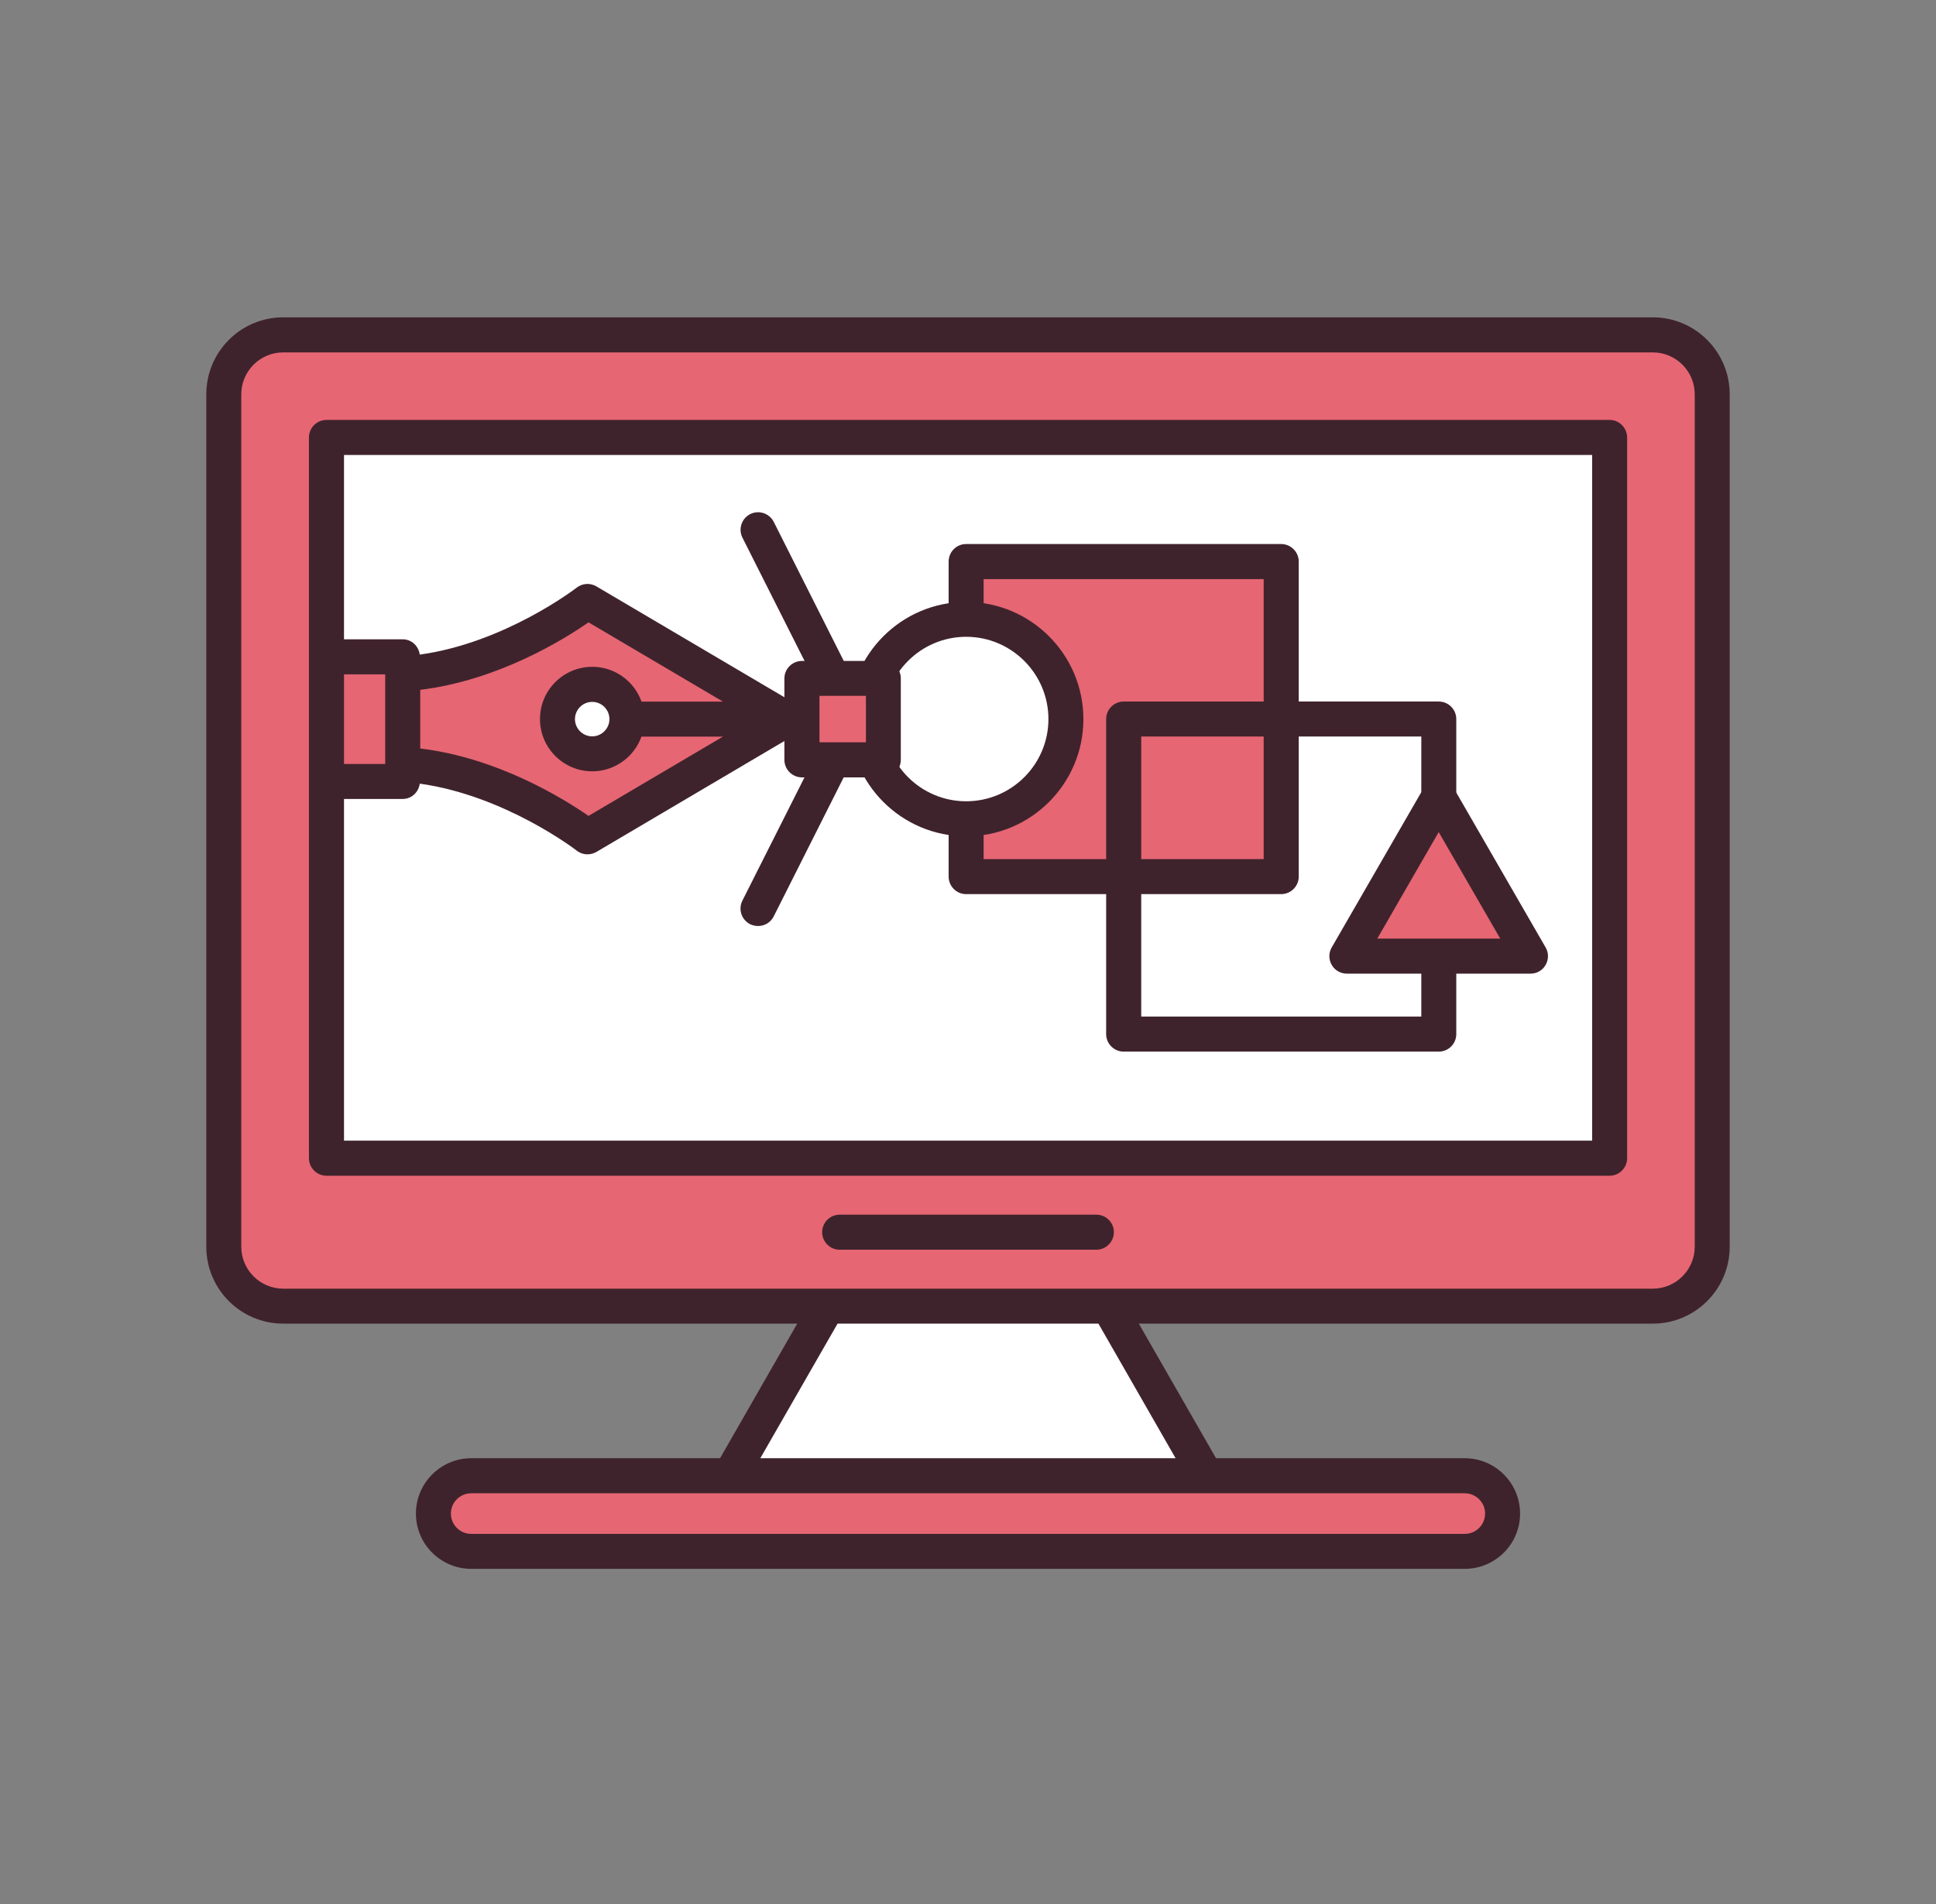 <svg xmlns="http://www.w3.org/2000/svg" width="61" height="60" viewBox="0 0 61 60" fill="none"><rect x="0" y="0" width="61" height="60" fill="#808080" stroke="none"/><g id="Frame 191"><g id="Group"><g id="Group_2"><path id="Vector" d="M52.078 10.552H8.924C7.89 10.552 7.051 11.389 7.051 12.426V39.288C7.051 40.319 7.887 41.158 8.924 41.158H52.078C53.11 41.158 53.951 40.322 53.951 39.288V12.426C53.951 11.389 53.11 10.552 52.078 10.552Z" fill="#E66673"></path><path id="Vector_2" d="M34.931 41.158H26.07L23.006 46.505H37.995L34.931 41.158Z" fill="white"></path><path id="Vector_3" d="M46.155 46.505H14.848C14.191 46.505 13.657 47.041 13.657 47.695C13.657 48.352 14.191 48.886 14.848 48.886H46.155C46.809 48.886 47.346 48.352 47.346 47.695C47.346 47.041 46.809 46.505 46.155 46.505Z" fill="#E66673"></path><path id="Vector_4" d="M52.077 10H8.923C7.586 10 6.5 11.086 6.5 12.426V39.288C6.5 40.624 7.586 41.711 8.923 41.711H25.119L22.688 45.952H14.848C13.886 45.952 13.105 46.737 13.105 47.696C13.105 48.657 13.886 49.438 14.848 49.438H46.152C47.114 49.438 47.895 48.657 47.895 47.696C47.895 46.737 47.114 45.952 46.152 45.952H38.315L35.882 41.711H52.077C53.413 41.711 54.5 40.624 54.5 39.288V12.426C54.5 11.086 53.413 10 52.077 10ZM46.793 47.696C46.793 48.05 46.507 48.336 46.152 48.336H14.848C14.493 48.336 14.207 48.05 14.207 47.696C14.207 47.344 14.493 47.057 14.848 47.057H23.005H37.995H46.152C46.504 47.057 46.793 47.344 46.793 47.696ZM37.041 45.952H23.956L26.39 41.711H34.61L37.041 45.952ZM53.398 39.288C53.398 40.015 52.804 40.609 52.077 40.609H34.931H26.07H8.923C8.196 40.609 7.602 40.015 7.602 39.288V12.426C7.602 11.696 8.196 11.105 8.923 11.105H52.077C52.804 11.105 53.398 11.696 53.398 12.426V39.288Z" fill="#3F232C"></path><path id="Vector_5" d="M50.717 13.786H10.286V36.497H50.717V13.786Z" fill="white"></path><path id="Vector_6" d="M34.545 39.382H26.458C26.153 39.382 25.905 39.134 25.905 38.829C25.905 38.524 26.153 38.277 26.458 38.277H34.545C34.847 38.277 35.097 38.524 35.097 38.829C35.095 39.134 34.847 39.382 34.545 39.382Z" fill="#3F232C"></path><path id="Vector_7" d="M40.369 17.696H30.442V27.623H40.369V17.696Z" fill="#E66673"></path><path id="Vector_8" d="M40.369 28.176H30.439C30.137 28.176 29.89 27.928 29.89 27.623V17.697C29.89 17.392 30.137 17.144 30.439 17.144H40.369C40.671 17.144 40.921 17.392 40.921 17.697V27.623C40.921 27.928 40.671 28.176 40.369 28.176ZM30.992 27.073H39.816V18.249H30.992V27.073Z" fill="#3F232C"></path><path id="Vector_9" d="M45.333 33.139H35.406C35.101 33.139 34.853 32.891 34.853 32.587V22.66C34.853 22.355 35.101 22.107 35.406 22.107H45.333C45.637 22.107 45.885 22.355 45.885 22.66V32.587C45.885 32.891 45.637 33.139 45.333 33.139ZM35.958 32.034H44.783V23.209H35.958V32.034Z" fill="#3F232C"></path><path id="Vector_10" d="M33.584 22.662C33.584 24.398 32.177 25.805 30.442 25.805C28.707 25.805 27.3 24.398 27.3 22.662C27.3 20.925 28.707 19.52 30.442 19.52C32.177 19.52 33.584 20.925 33.584 22.662Z" fill="white"></path><path id="Vector_11" d="M30.442 26.354C28.407 26.354 26.75 24.697 26.75 22.662C26.75 20.625 28.407 18.968 30.442 18.968C32.479 18.968 34.136 20.625 34.136 22.662C34.136 24.697 32.482 26.354 30.442 26.354ZM30.442 20.067C29.014 20.067 27.852 21.229 27.852 22.66C27.852 24.088 29.014 25.25 30.442 25.25C31.872 25.25 33.034 24.088 33.034 22.66C33.034 21.232 31.872 20.067 30.442 20.067Z" fill="#3F232C"></path><path id="Vector_12" d="M42.44 30.13L45.331 25.119L48.224 30.13H42.44Z" fill="#E66673"></path><path id="Vector_13" d="M48.224 30.682H42.437C42.241 30.682 42.056 30.578 41.96 30.406C41.861 30.236 41.861 30.025 41.96 29.856L44.852 24.843C44.948 24.674 45.131 24.57 45.329 24.57C45.527 24.57 45.709 24.674 45.808 24.843L48.7 29.856C48.799 30.025 48.799 30.236 48.7 30.406C48.604 30.578 48.424 30.682 48.224 30.682ZM43.396 29.577H47.27L45.331 26.221L43.396 29.577Z" fill="#3F232C"></path><path id="Vector_14" d="M18.512 18.952C18.512 18.952 15.833 21.044 12.688 21.235V20.698H10.286V24.624H12.688V24.088C15.833 24.278 18.512 26.37 18.512 26.37L24.796 22.662L18.512 18.952Z" fill="#E66673"></path><path id="Vector_15" d="M23.885 29.181C23.802 29.181 23.718 29.163 23.635 29.124C23.364 28.986 23.255 28.655 23.39 28.384L26.397 22.415C26.535 22.144 26.866 22.035 27.137 22.17C27.408 22.308 27.517 22.639 27.382 22.91L24.378 28.879C24.281 29.072 24.088 29.181 23.885 29.181Z" fill="#3F232C"></path><path id="Vector_16" d="M26.891 23.212C26.688 23.212 26.495 23.103 26.399 22.91L23.392 16.941C23.257 16.67 23.366 16.339 23.637 16.201C23.911 16.063 24.241 16.175 24.38 16.446L27.384 22.415C27.522 22.686 27.412 23.017 27.139 23.155C27.058 23.194 26.972 23.212 26.891 23.212Z" fill="#3F232C"></path><path id="Vector_17" d="M27.834 21.378H25.268V23.942H27.834V21.378Z" fill="#E66673"></path><path id="Vector_18" d="M27.834 24.497H25.267C24.965 24.497 24.715 24.249 24.715 23.944V21.378C24.715 21.076 24.965 20.828 25.267 20.828H27.834C28.138 20.828 28.383 21.076 28.383 21.378V23.944C28.383 24.249 28.138 24.497 27.834 24.497ZM25.82 23.392H27.284V21.928H25.82V23.392Z" fill="#3F232C"></path><path id="Vector_19" d="M50.718 13.233H10.287C9.982 13.233 9.734 13.483 9.734 13.786V20.695V24.622V36.497C9.734 36.8 9.982 37.05 10.287 37.05H50.718C51.02 37.05 51.268 36.8 51.268 36.497V13.786C51.265 13.483 51.02 13.233 50.718 13.233ZM10.839 21.25H12.137V24.075H10.839V21.25ZM50.166 35.945H10.839V25.177H12.689C12.968 25.177 13.189 24.966 13.226 24.695C15.909 25.067 18.15 26.787 18.171 26.805C18.27 26.881 18.39 26.922 18.512 26.922C18.608 26.922 18.702 26.896 18.791 26.847L25.078 23.137C25.244 23.038 25.349 22.86 25.349 22.663C25.349 22.465 25.247 22.285 25.078 22.186L18.791 18.478C18.596 18.363 18.351 18.379 18.171 18.517C18.147 18.538 15.909 20.258 13.226 20.628C13.189 20.357 12.968 20.146 12.689 20.146H10.839V14.338H50.166V35.945ZM19.153 23.212H22.78L18.543 25.711C17.78 25.182 15.703 23.884 13.241 23.587V21.738C15.703 21.438 17.78 20.143 18.543 19.611L22.78 22.11H19.153C18.848 22.11 18.601 22.358 18.601 22.663C18.601 22.965 18.848 23.212 19.153 23.212Z" fill="#3F232C"></path><path id="Vector_20" d="M18.66 21.566C19.262 21.566 19.754 22.058 19.754 22.662C19.754 23.264 19.264 23.757 18.66 23.757C18.055 23.757 17.565 23.267 17.565 22.662C17.565 22.055 18.053 21.566 18.66 21.566Z" fill="white"></path><path id="Vector_21" d="M18.66 24.306C17.751 24.306 17.014 23.567 17.014 22.66C17.014 21.75 17.751 21.013 18.66 21.013C19.567 21.013 20.307 21.75 20.307 22.66C20.307 23.567 19.564 24.306 18.66 24.306ZM18.66 22.118C18.361 22.118 18.116 22.363 18.116 22.662C18.116 22.959 18.361 23.204 18.66 23.204C18.957 23.204 19.202 22.959 19.202 22.662C19.202 22.36 18.957 22.118 18.66 22.118Z" fill="#3F232C"></path></g></g></g></svg>